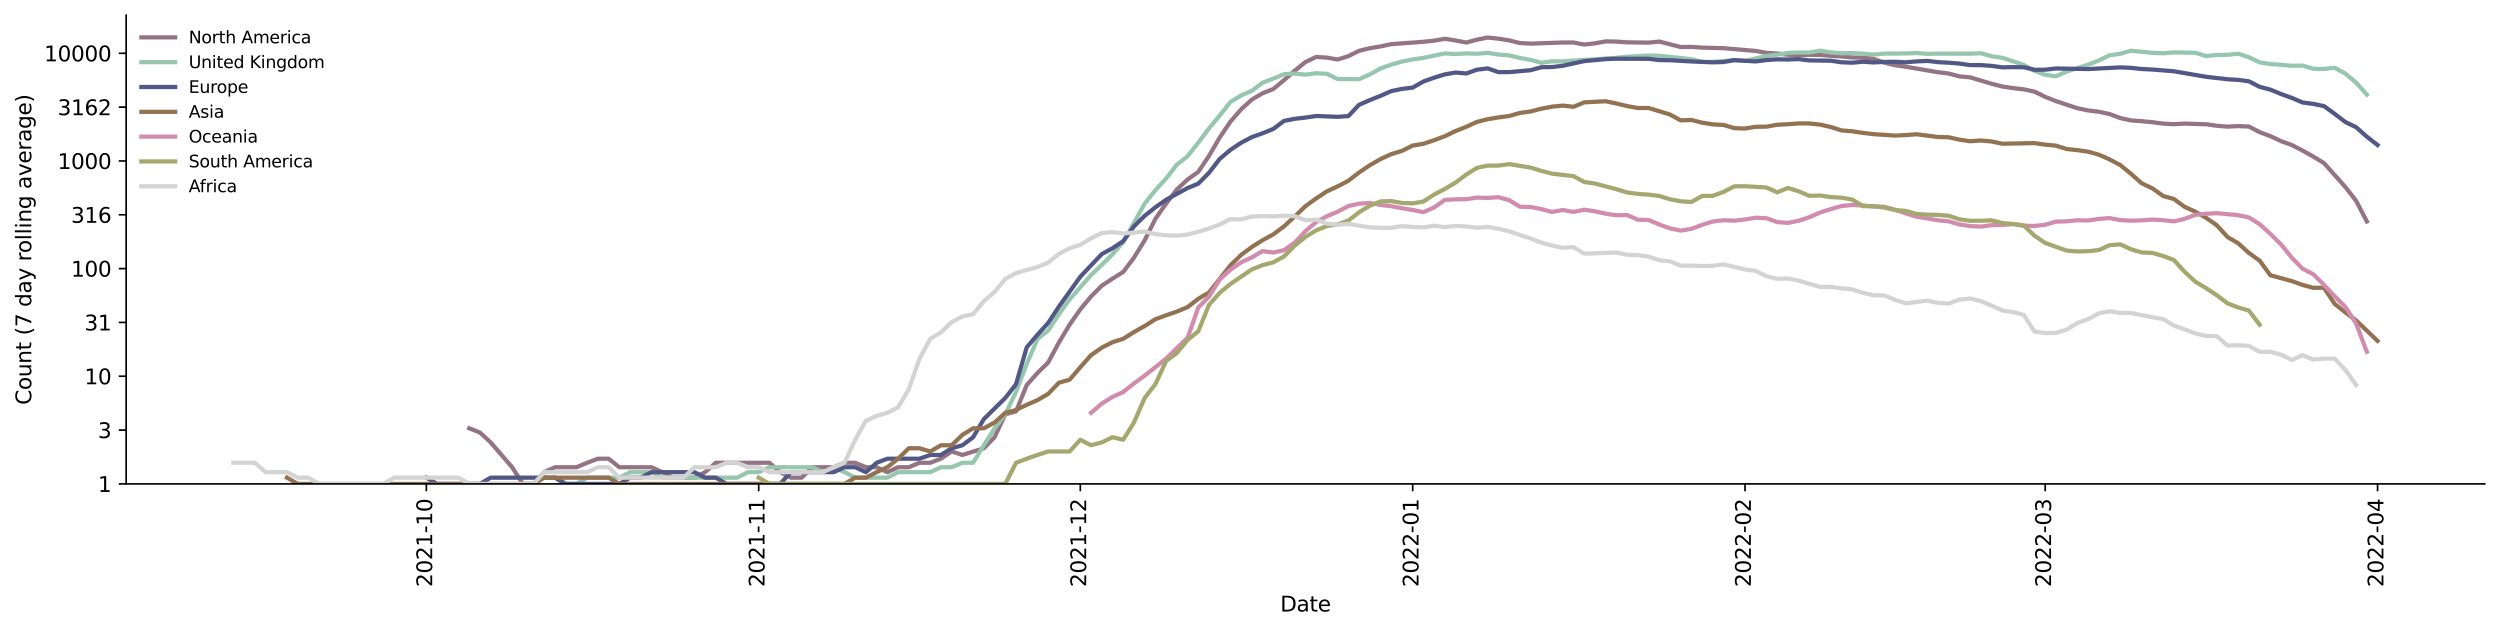 <?xml version="1.0" encoding="utf-8" standalone="no"?>
<!DOCTYPE svg PUBLIC "-//W3C//DTD SVG 1.1//EN"
  "http://www.w3.org/Graphics/SVG/1.1/DTD/svg11.dtd">
<svg xmlns:xlink="http://www.w3.org/1999/xlink" width="1182.891pt" height="298.621pt" viewBox="0 0 1182.891 298.621" xmlns="http://www.w3.org/2000/svg" version="1.1">
 <defs>
  <style type="text/css">*{stroke-linejoin: round; stroke-linecap: butt}</style>
 </defs>
 <g id="figure_1">
  <g id="patch_1">
   <path d="M 0 298.621 
L 1182.891 298.621 
L 1182.891 0 
L 0 0 
z
" style="fill: #ffffff"/>
  </g>
  <g id="axes_1">
   <g id="patch_2">
    <path d="M 59.691 228.96 
L 1175.691 228.96 
L 1175.691 7.2 
L 59.691 7.2 
z
" style="fill: #ffffff"/>
   </g>
   <g id="matplotlib.axis_1">
    <g id="xtick_1">
     <g id="line2d_1">
      <defs>
       <path id="m4ed93425a0" d="M 0 0 
L 0 3.5 
" style="stroke: #000000; stroke-width: 0.8"/>
      </defs>
      <g>
       <use xlink:href="#m4ed93425a0" x="201.727" y="228.96" style="stroke: #000000; stroke-width: 0.8"/>
      </g>
     </g>
     <g id="text_1">
      <!-- 2021-10 -->
      <g transform="translate(204.486 277.743)rotate(-90)scale(0.1 -0.1)">
       <defs>
        <path id="DejaVuSans-32" d="M 1228 531 
L 3431 531 
L 3431 0 
L 469 0 
L 469 531 
Q 828 903 1448 1529 
Q 2069 2156 2228 2338 
Q 2531 2678 2651 2914 
Q 2772 3150 2772 3378 
Q 2772 3750 2511 3984 
Q 2250 4219 1831 4219 
Q 1534 4219 1204 4116 
Q 875 4013 500 3803 
L 500 4441 
Q 881 4594 1212 4672 
Q 1544 4750 1819 4750 
Q 2544 4750 2975 4387 
Q 3406 4025 3406 3419 
Q 3406 3131 3298 2873 
Q 3191 2616 2906 2266 
Q 2828 2175 2409 1742 
Q 1991 1309 1228 531 
z
" transform="scale(0.016)"/>
        <path id="DejaVuSans-30" d="M 2034 4250 
Q 1547 4250 1301 3770 
Q 1056 3291 1056 2328 
Q 1056 1369 1301 889 
Q 1547 409 2034 409 
Q 2525 409 2770 889 
Q 3016 1369 3016 2328 
Q 3016 3291 2770 3770 
Q 2525 4250 2034 4250 
z
M 2034 4750 
Q 2819 4750 3233 4129 
Q 3647 3509 3647 2328 
Q 3647 1150 3233 529 
Q 2819 -91 2034 -91 
Q 1250 -91 836 529 
Q 422 1150 422 2328 
Q 422 3509 836 4129 
Q 1250 4750 2034 4750 
z
" transform="scale(0.016)"/>
        <path id="DejaVuSans-31" d="M 794 531 
L 1825 531 
L 1825 4091 
L 703 3866 
L 703 4441 
L 1819 4666 
L 2450 4666 
L 2450 531 
L 3481 531 
L 3481 0 
L 794 0 
L 794 531 
z
" transform="scale(0.016)"/>
        <path id="DejaVuSans-2d" d="M 313 2009 
L 1997 2009 
L 1997 1497 
L 313 1497 
L 313 2009 
z
" transform="scale(0.016)"/>
       </defs>
       <use xlink:href="#DejaVuSans-32"/>
       <use xlink:href="#DejaVuSans-30" x="63.623"/>
       <use xlink:href="#DejaVuSans-32" x="127.246"/>
       <use xlink:href="#DejaVuSans-31" x="190.869"/>
       <use xlink:href="#DejaVuSans-2d" x="254.492"/>
       <use xlink:href="#DejaVuSans-31" x="290.576"/>
       <use xlink:href="#DejaVuSans-30" x="354.199"/>
      </g>
     </g>
    </g>
    <g id="xtick_2">
     <g id="line2d_2">
      <g>
       <use xlink:href="#m4ed93425a0" x="358.982" y="228.96" style="stroke: #000000; stroke-width: 0.8"/>
      </g>
     </g>
     <g id="text_2">
      <!-- 2021-11 -->
      <g transform="translate(361.741 277.743)rotate(-90)scale(0.1 -0.1)">
       <use xlink:href="#DejaVuSans-32"/>
       <use xlink:href="#DejaVuSans-30" x="63.623"/>
       <use xlink:href="#DejaVuSans-32" x="127.246"/>
       <use xlink:href="#DejaVuSans-31" x="190.869"/>
       <use xlink:href="#DejaVuSans-2d" x="254.492"/>
       <use xlink:href="#DejaVuSans-31" x="290.576"/>
       <use xlink:href="#DejaVuSans-31" x="354.199"/>
      </g>
     </g>
    </g>
    <g id="xtick_3">
     <g id="line2d_3">
      <g>
       <use xlink:href="#m4ed93425a0" x="511.163" y="228.96" style="stroke: #000000; stroke-width: 0.8"/>
      </g>
     </g>
     <g id="text_3">
      <!-- 2021-12 -->
      <g transform="translate(513.923 277.743)rotate(-90)scale(0.1 -0.1)">
       <use xlink:href="#DejaVuSans-32"/>
       <use xlink:href="#DejaVuSans-30" x="63.623"/>
       <use xlink:href="#DejaVuSans-32" x="127.246"/>
       <use xlink:href="#DejaVuSans-31" x="190.869"/>
       <use xlink:href="#DejaVuSans-2d" x="254.492"/>
       <use xlink:href="#DejaVuSans-31" x="290.576"/>
       <use xlink:href="#DejaVuSans-32" x="354.199"/>
      </g>
     </g>
    </g>
    <g id="xtick_4">
     <g id="line2d_4">
      <g>
       <use xlink:href="#m4ed93425a0" x="668.418" y="228.96" style="stroke: #000000; stroke-width: 0.8"/>
      </g>
     </g>
     <g id="text_4">
      <!-- 2022-01 -->
      <g transform="translate(671.177 277.743)rotate(-90)scale(0.1 -0.1)">
       <use xlink:href="#DejaVuSans-32"/>
       <use xlink:href="#DejaVuSans-30" x="63.623"/>
       <use xlink:href="#DejaVuSans-32" x="127.246"/>
       <use xlink:href="#DejaVuSans-32" x="190.869"/>
       <use xlink:href="#DejaVuSans-2d" x="254.492"/>
       <use xlink:href="#DejaVuSans-30" x="290.576"/>
       <use xlink:href="#DejaVuSans-31" x="354.199"/>
      </g>
     </g>
    </g>
    <g id="xtick_5">
     <g id="line2d_5">
      <g>
       <use xlink:href="#m4ed93425a0" x="825.672" y="228.96" style="stroke: #000000; stroke-width: 0.8"/>
      </g>
     </g>
     <g id="text_5">
      <!-- 2022-02 -->
      <g transform="translate(828.432 277.743)rotate(-90)scale(0.1 -0.1)">
       <use xlink:href="#DejaVuSans-32"/>
       <use xlink:href="#DejaVuSans-30" x="63.623"/>
       <use xlink:href="#DejaVuSans-32" x="127.246"/>
       <use xlink:href="#DejaVuSans-32" x="190.869"/>
       <use xlink:href="#DejaVuSans-2d" x="254.492"/>
       <use xlink:href="#DejaVuSans-30" x="290.576"/>
       <use xlink:href="#DejaVuSans-32" x="354.199"/>
      </g>
     </g>
    </g>
    <g id="xtick_6">
     <g id="line2d_6">
      <g>
       <use xlink:href="#m4ed93425a0" x="967.709" y="228.96" style="stroke: #000000; stroke-width: 0.8"/>
      </g>
     </g>
     <g id="text_6">
      <!-- 2022-03 -->
      <g transform="translate(970.468 277.743)rotate(-90)scale(0.1 -0.1)">
       <defs>
        <path id="DejaVuSans-33" d="M 2597 2516 
Q 3050 2419 3304 2112 
Q 3559 1806 3559 1356 
Q 3559 666 3084 287 
Q 2609 -91 1734 -91 
Q 1441 -91 1130 -33 
Q 819 25 488 141 
L 488 750 
Q 750 597 1062 519 
Q 1375 441 1716 441 
Q 2309 441 2620 675 
Q 2931 909 2931 1356 
Q 2931 1769 2642 2001 
Q 2353 2234 1838 2234 
L 1294 2234 
L 1294 2753 
L 1863 2753 
Q 2328 2753 2575 2939 
Q 2822 3125 2822 3475 
Q 2822 3834 2567 4026 
Q 2313 4219 1838 4219 
Q 1578 4219 1281 4162 
Q 984 4106 628 3988 
L 628 4550 
Q 988 4650 1302 4700 
Q 1616 4750 1894 4750 
Q 2613 4750 3031 4423 
Q 3450 4097 3450 3541 
Q 3450 3153 3228 2886 
Q 3006 2619 2597 2516 
z
" transform="scale(0.016)"/>
       </defs>
       <use xlink:href="#DejaVuSans-32"/>
       <use xlink:href="#DejaVuSans-30" x="63.623"/>
       <use xlink:href="#DejaVuSans-32" x="127.246"/>
       <use xlink:href="#DejaVuSans-32" x="190.869"/>
       <use xlink:href="#DejaVuSans-2d" x="254.492"/>
       <use xlink:href="#DejaVuSans-30" x="290.576"/>
       <use xlink:href="#DejaVuSans-33" x="354.199"/>
      </g>
     </g>
    </g>
    <g id="xtick_7">
     <g id="line2d_7">
      <g>
       <use xlink:href="#m4ed93425a0" x="1124.963" y="228.96" style="stroke: #000000; stroke-width: 0.8"/>
      </g>
     </g>
     <g id="text_7">
      <!-- 2022-04 -->
      <g transform="translate(1127.723 277.743)rotate(-90)scale(0.1 -0.1)">
       <defs>
        <path id="DejaVuSans-34" d="M 2419 4116 
L 825 1625 
L 2419 1625 
L 2419 4116 
z
M 2253 4666 
L 3047 4666 
L 3047 1625 
L 3713 1625 
L 3713 1100 
L 3047 1100 
L 3047 0 
L 2419 0 
L 2419 1100 
L 313 1100 
L 313 1709 
L 2253 4666 
z
" transform="scale(0.016)"/>
       </defs>
       <use xlink:href="#DejaVuSans-32"/>
       <use xlink:href="#DejaVuSans-30" x="63.623"/>
       <use xlink:href="#DejaVuSans-32" x="127.246"/>
       <use xlink:href="#DejaVuSans-32" x="190.869"/>
       <use xlink:href="#DejaVuSans-2d" x="254.492"/>
       <use xlink:href="#DejaVuSans-30" x="290.576"/>
       <use xlink:href="#DejaVuSans-34" x="354.199"/>
      </g>
     </g>
    </g>
    <g id="text_8">
     <!-- Date -->
     <g transform="translate(605.74 289.341)scale(0.1 -0.1)">
      <defs>
       <path id="DejaVuSans-44" d="M 1259 4147 
L 1259 519 
L 2022 519 
Q 2988 519 3436 956 
Q 3884 1394 3884 2338 
Q 3884 3275 3436 3711 
Q 2988 4147 2022 4147 
L 1259 4147 
z
M 628 4666 
L 1925 4666 
Q 3281 4666 3915 4102 
Q 4550 3538 4550 2338 
Q 4550 1131 3912 565 
Q 3275 0 1925 0 
L 628 0 
L 628 4666 
z
" transform="scale(0.016)"/>
       <path id="DejaVuSans-61" d="M 2194 1759 
Q 1497 1759 1228 1600 
Q 959 1441 959 1056 
Q 959 750 1161 570 
Q 1363 391 1709 391 
Q 2188 391 2477 730 
Q 2766 1069 2766 1631 
L 2766 1759 
L 2194 1759 
z
M 3341 1997 
L 3341 0 
L 2766 0 
L 2766 531 
Q 2569 213 2275 61 
Q 1981 -91 1556 -91 
Q 1019 -91 701 211 
Q 384 513 384 1019 
Q 384 1609 779 1909 
Q 1175 2209 1959 2209 
L 2766 2209 
L 2766 2266 
Q 2766 2663 2505 2880 
Q 2244 3097 1772 3097 
Q 1472 3097 1187 3025 
Q 903 2953 641 2809 
L 641 3341 
Q 956 3463 1253 3523 
Q 1550 3584 1831 3584 
Q 2591 3584 2966 3190 
Q 3341 2797 3341 1997 
z
" transform="scale(0.016)"/>
       <path id="DejaVuSans-74" d="M 1172 4494 
L 1172 3500 
L 2356 3500 
L 2356 3053 
L 1172 3053 
L 1172 1153 
Q 1172 725 1289 603 
Q 1406 481 1766 481 
L 2356 481 
L 2356 0 
L 1766 0 
Q 1100 0 847 248 
Q 594 497 594 1153 
L 594 3053 
L 172 3053 
L 172 3500 
L 594 3500 
L 594 4494 
L 1172 4494 
z
" transform="scale(0.016)"/>
       <path id="DejaVuSans-65" d="M 3597 1894 
L 3597 1613 
L 953 1613 
Q 991 1019 1311 708 
Q 1631 397 2203 397 
Q 2534 397 2845 478 
Q 3156 559 3463 722 
L 3463 178 
Q 3153 47 2828 -22 
Q 2503 -91 2169 -91 
Q 1331 -91 842 396 
Q 353 884 353 1716 
Q 353 2575 817 3079 
Q 1281 3584 2069 3584 
Q 2775 3584 3186 3129 
Q 3597 2675 3597 1894 
z
M 3022 2063 
Q 3016 2534 2758 2815 
Q 2500 3097 2075 3097 
Q 1594 3097 1305 2825 
Q 1016 2553 972 2059 
L 3022 2063 
z
" transform="scale(0.016)"/>
      </defs>
      <use xlink:href="#DejaVuSans-44"/>
      <use xlink:href="#DejaVuSans-61" x="77.002"/>
      <use xlink:href="#DejaVuSans-74" x="138.281"/>
      <use xlink:href="#DejaVuSans-65" x="177.49"/>
     </g>
    </g>
   </g>
   <g id="matplotlib.axis_2">
    <g id="ytick_1">
     <g id="line2d_8">
      <defs>
       <path id="m591bc4c6d6" d="M 0 0 
L -3.5 0 
" style="stroke: #000000; stroke-width: 0.8"/>
      </defs>
      <g>
       <use xlink:href="#m591bc4c6d6" x="59.691" y="228.96" style="stroke: #000000; stroke-width: 0.8"/>
      </g>
     </g>
     <g id="text_9">
      <!-- 1 -->
      <g transform="translate(46.328 232.759)scale(0.1 -0.1)">
       <use xlink:href="#DejaVuSans-31"/>
      </g>
     </g>
    </g>
    <g id="ytick_2">
     <g id="line2d_9">
      <g>
       <use xlink:href="#m591bc4c6d6" x="59.691" y="203.493" style="stroke: #000000; stroke-width: 0.8"/>
      </g>
     </g>
     <g id="text_10">
      <!-- 3 -->
      <g transform="translate(46.328 207.292)scale(0.1 -0.1)">
       <use xlink:href="#DejaVuSans-33"/>
      </g>
     </g>
    </g>
    <g id="ytick_3">
     <g id="line2d_10">
      <g>
       <use xlink:href="#m591bc4c6d6" x="59.691" y="178.026" style="stroke: #000000; stroke-width: 0.8"/>
      </g>
     </g>
     <g id="text_11">
      <!-- 10 -->
      <g transform="translate(39.966 181.826)scale(0.1 -0.1)">
       <use xlink:href="#DejaVuSans-31"/>
       <use xlink:href="#DejaVuSans-30" x="63.623"/>
      </g>
     </g>
    </g>
    <g id="ytick_4">
     <g id="line2d_11">
      <g>
       <use xlink:href="#m591bc4c6d6" x="59.691" y="152.56" style="stroke: #000000; stroke-width: 0.8"/>
      </g>
     </g>
     <g id="text_12">
      <!-- 31 -->
      <g transform="translate(39.966 156.359)scale(0.1 -0.1)">
       <use xlink:href="#DejaVuSans-33"/>
       <use xlink:href="#DejaVuSans-31" x="63.623"/>
      </g>
     </g>
    </g>
    <g id="ytick_5">
     <g id="line2d_12">
      <g>
       <use xlink:href="#m591bc4c6d6" x="59.691" y="127.093" style="stroke: #000000; stroke-width: 0.8"/>
      </g>
     </g>
     <g id="text_13">
      <!-- 100 -->
      <g transform="translate(33.603 130.892)scale(0.1 -0.1)">
       <use xlink:href="#DejaVuSans-31"/>
       <use xlink:href="#DejaVuSans-30" x="63.623"/>
       <use xlink:href="#DejaVuSans-30" x="127.246"/>
      </g>
     </g>
    </g>
    <g id="ytick_6">
     <g id="line2d_13">
      <g>
       <use xlink:href="#m591bc4c6d6" x="59.691" y="101.626" style="stroke: #000000; stroke-width: 0.8"/>
      </g>
     </g>
     <g id="text_14">
      <!-- 316 -->
      <g transform="translate(33.603 105.425)scale(0.1 -0.1)">
       <defs>
        <path id="DejaVuSans-36" d="M 2113 2584 
Q 1688 2584 1439 2293 
Q 1191 2003 1191 1497 
Q 1191 994 1439 701 
Q 1688 409 2113 409 
Q 2538 409 2786 701 
Q 3034 994 3034 1497 
Q 3034 2003 2786 2293 
Q 2538 2584 2113 2584 
z
M 3366 4563 
L 3366 3988 
Q 3128 4100 2886 4159 
Q 2644 4219 2406 4219 
Q 1781 4219 1451 3797 
Q 1122 3375 1075 2522 
Q 1259 2794 1537 2939 
Q 1816 3084 2150 3084 
Q 2853 3084 3261 2657 
Q 3669 2231 3669 1497 
Q 3669 778 3244 343 
Q 2819 -91 2113 -91 
Q 1303 -91 875 529 
Q 447 1150 447 2328 
Q 447 3434 972 4092 
Q 1497 4750 2381 4750 
Q 2619 4750 2861 4703 
Q 3103 4656 3366 4563 
z
" transform="scale(0.016)"/>
       </defs>
       <use xlink:href="#DejaVuSans-33"/>
       <use xlink:href="#DejaVuSans-31" x="63.623"/>
       <use xlink:href="#DejaVuSans-36" x="127.246"/>
      </g>
     </g>
    </g>
    <g id="ytick_7">
     <g id="line2d_14">
      <g>
       <use xlink:href="#m591bc4c6d6" x="59.691" y="76.159" style="stroke: #000000; stroke-width: 0.8"/>
      </g>
     </g>
     <g id="text_15">
      <!-- 1000 -->
      <g transform="translate(27.241 79.958)scale(0.1 -0.1)">
       <use xlink:href="#DejaVuSans-31"/>
       <use xlink:href="#DejaVuSans-30" x="63.623"/>
       <use xlink:href="#DejaVuSans-30" x="127.246"/>
       <use xlink:href="#DejaVuSans-30" x="190.869"/>
      </g>
     </g>
    </g>
    <g id="ytick_8">
     <g id="line2d_15">
      <g>
       <use xlink:href="#m591bc4c6d6" x="59.691" y="50.692" style="stroke: #000000; stroke-width: 0.8"/>
      </g>
     </g>
     <g id="text_16">
      <!-- 3162 -->
      <g transform="translate(27.241 54.492)scale(0.1 -0.1)">
       <use xlink:href="#DejaVuSans-33"/>
       <use xlink:href="#DejaVuSans-31" x="63.623"/>
       <use xlink:href="#DejaVuSans-36" x="127.246"/>
       <use xlink:href="#DejaVuSans-32" x="190.869"/>
      </g>
     </g>
    </g>
    <g id="ytick_9">
     <g id="line2d_16">
      <g>
       <use xlink:href="#m591bc4c6d6" x="59.691" y="25.226" style="stroke: #000000; stroke-width: 0.8"/>
      </g>
     </g>
     <g id="text_17">
      <!-- 10000 -->
      <g transform="translate(20.878 29.025)scale(0.1 -0.1)">
       <use xlink:href="#DejaVuSans-31"/>
       <use xlink:href="#DejaVuSans-30" x="63.623"/>
       <use xlink:href="#DejaVuSans-30" x="127.246"/>
       <use xlink:href="#DejaVuSans-30" x="190.869"/>
       <use xlink:href="#DejaVuSans-30" x="254.492"/>
      </g>
     </g>
    </g>
    <g id="text_18">
     <!-- Count (7 day rolling average) -->
     <g transform="translate(14.798 191.548)rotate(-90)scale(0.1 -0.1)">
      <defs>
       <path id="DejaVuSans-43" d="M 4122 4306 
L 4122 3641 
Q 3803 3938 3442 4084 
Q 3081 4231 2675 4231 
Q 1875 4231 1450 3742 
Q 1025 3253 1025 2328 
Q 1025 1406 1450 917 
Q 1875 428 2675 428 
Q 3081 428 3442 575 
Q 3803 722 4122 1019 
L 4122 359 
Q 3791 134 3420 21 
Q 3050 -91 2638 -91 
Q 1578 -91 968 557 
Q 359 1206 359 2328 
Q 359 3453 968 4101 
Q 1578 4750 2638 4750 
Q 3056 4750 3426 4639 
Q 3797 4528 4122 4306 
z
" transform="scale(0.016)"/>
       <path id="DejaVuSans-6f" d="M 1959 3097 
Q 1497 3097 1228 2736 
Q 959 2375 959 1747 
Q 959 1119 1226 758 
Q 1494 397 1959 397 
Q 2419 397 2687 759 
Q 2956 1122 2956 1747 
Q 2956 2369 2687 2733 
Q 2419 3097 1959 3097 
z
M 1959 3584 
Q 2709 3584 3137 3096 
Q 3566 2609 3566 1747 
Q 3566 888 3137 398 
Q 2709 -91 1959 -91 
Q 1206 -91 779 398 
Q 353 888 353 1747 
Q 353 2609 779 3096 
Q 1206 3584 1959 3584 
z
" transform="scale(0.016)"/>
       <path id="DejaVuSans-75" d="M 544 1381 
L 544 3500 
L 1119 3500 
L 1119 1403 
Q 1119 906 1312 657 
Q 1506 409 1894 409 
Q 2359 409 2629 706 
Q 2900 1003 2900 1516 
L 2900 3500 
L 3475 3500 
L 3475 0 
L 2900 0 
L 2900 538 
Q 2691 219 2414 64 
Q 2138 -91 1772 -91 
Q 1169 -91 856 284 
Q 544 659 544 1381 
z
M 1991 3584 
L 1991 3584 
z
" transform="scale(0.016)"/>
       <path id="DejaVuSans-6e" d="M 3513 2113 
L 3513 0 
L 2938 0 
L 2938 2094 
Q 2938 2591 2744 2837 
Q 2550 3084 2163 3084 
Q 1697 3084 1428 2787 
Q 1159 2491 1159 1978 
L 1159 0 
L 581 0 
L 581 3500 
L 1159 3500 
L 1159 2956 
Q 1366 3272 1645 3428 
Q 1925 3584 2291 3584 
Q 2894 3584 3203 3211 
Q 3513 2838 3513 2113 
z
" transform="scale(0.016)"/>
       <path id="DejaVuSans-20" transform="scale(0.016)"/>
       <path id="DejaVuSans-28" d="M 1984 4856 
Q 1566 4138 1362 3434 
Q 1159 2731 1159 2009 
Q 1159 1288 1364 580 
Q 1569 -128 1984 -844 
L 1484 -844 
Q 1016 -109 783 600 
Q 550 1309 550 2009 
Q 550 2706 781 3412 
Q 1013 4119 1484 4856 
L 1984 4856 
z
" transform="scale(0.016)"/>
       <path id="DejaVuSans-37" d="M 525 4666 
L 3525 4666 
L 3525 4397 
L 1831 0 
L 1172 0 
L 2766 4134 
L 525 4134 
L 525 4666 
z
" transform="scale(0.016)"/>
       <path id="DejaVuSans-64" d="M 2906 2969 
L 2906 4863 
L 3481 4863 
L 3481 0 
L 2906 0 
L 2906 525 
Q 2725 213 2448 61 
Q 2172 -91 1784 -91 
Q 1150 -91 751 415 
Q 353 922 353 1747 
Q 353 2572 751 3078 
Q 1150 3584 1784 3584 
Q 2172 3584 2448 3432 
Q 2725 3281 2906 2969 
z
M 947 1747 
Q 947 1113 1208 752 
Q 1469 391 1925 391 
Q 2381 391 2643 752 
Q 2906 1113 2906 1747 
Q 2906 2381 2643 2742 
Q 2381 3103 1925 3103 
Q 1469 3103 1208 2742 
Q 947 2381 947 1747 
z
" transform="scale(0.016)"/>
       <path id="DejaVuSans-79" d="M 2059 -325 
Q 1816 -950 1584 -1140 
Q 1353 -1331 966 -1331 
L 506 -1331 
L 506 -850 
L 844 -850 
Q 1081 -850 1212 -737 
Q 1344 -625 1503 -206 
L 1606 56 
L 191 3500 
L 800 3500 
L 1894 763 
L 2988 3500 
L 3597 3500 
L 2059 -325 
z
" transform="scale(0.016)"/>
       <path id="DejaVuSans-72" d="M 2631 2963 
Q 2534 3019 2420 3045 
Q 2306 3072 2169 3072 
Q 1681 3072 1420 2755 
Q 1159 2438 1159 1844 
L 1159 0 
L 581 0 
L 581 3500 
L 1159 3500 
L 1159 2956 
Q 1341 3275 1631 3429 
Q 1922 3584 2338 3584 
Q 2397 3584 2469 3576 
Q 2541 3569 2628 3553 
L 2631 2963 
z
" transform="scale(0.016)"/>
       <path id="DejaVuSans-6c" d="M 603 4863 
L 1178 4863 
L 1178 0 
L 603 0 
L 603 4863 
z
" transform="scale(0.016)"/>
       <path id="DejaVuSans-69" d="M 603 3500 
L 1178 3500 
L 1178 0 
L 603 0 
L 603 3500 
z
M 603 4863 
L 1178 4863 
L 1178 4134 
L 603 4134 
L 603 4863 
z
" transform="scale(0.016)"/>
       <path id="DejaVuSans-67" d="M 2906 1791 
Q 2906 2416 2648 2759 
Q 2391 3103 1925 3103 
Q 1463 3103 1205 2759 
Q 947 2416 947 1791 
Q 947 1169 1205 825 
Q 1463 481 1925 481 
Q 2391 481 2648 825 
Q 2906 1169 2906 1791 
z
M 3481 434 
Q 3481 -459 3084 -895 
Q 2688 -1331 1869 -1331 
Q 1566 -1331 1297 -1286 
Q 1028 -1241 775 -1147 
L 775 -588 
Q 1028 -725 1275 -790 
Q 1522 -856 1778 -856 
Q 2344 -856 2625 -561 
Q 2906 -266 2906 331 
L 2906 616 
Q 2728 306 2450 153 
Q 2172 0 1784 0 
Q 1141 0 747 490 
Q 353 981 353 1791 
Q 353 2603 747 3093 
Q 1141 3584 1784 3584 
Q 2172 3584 2450 3431 
Q 2728 3278 2906 2969 
L 2906 3500 
L 3481 3500 
L 3481 434 
z
" transform="scale(0.016)"/>
       <path id="DejaVuSans-76" d="M 191 3500 
L 800 3500 
L 1894 563 
L 2988 3500 
L 3597 3500 
L 2284 0 
L 1503 0 
L 191 3500 
z
" transform="scale(0.016)"/>
       <path id="DejaVuSans-29" d="M 513 4856 
L 1013 4856 
Q 1481 4119 1714 3412 
Q 1947 2706 1947 2009 
Q 1947 1309 1714 600 
Q 1481 -109 1013 -844 
L 513 -844 
Q 928 -128 1133 580 
Q 1338 1288 1338 2009 
Q 1338 2731 1133 3434 
Q 928 4138 513 4856 
z
" transform="scale(0.016)"/>
      </defs>
      <use xlink:href="#DejaVuSans-43"/>
      <use xlink:href="#DejaVuSans-6f" x="69.824"/>
      <use xlink:href="#DejaVuSans-75" x="131.006"/>
      <use xlink:href="#DejaVuSans-6e" x="194.385"/>
      <use xlink:href="#DejaVuSans-74" x="257.764"/>
      <use xlink:href="#DejaVuSans-20" x="296.973"/>
      <use xlink:href="#DejaVuSans-28" x="328.76"/>
      <use xlink:href="#DejaVuSans-37" x="367.773"/>
      <use xlink:href="#DejaVuSans-20" x="431.396"/>
      <use xlink:href="#DejaVuSans-64" x="463.184"/>
      <use xlink:href="#DejaVuSans-61" x="526.66"/>
      <use xlink:href="#DejaVuSans-79" x="587.939"/>
      <use xlink:href="#DejaVuSans-20" x="647.119"/>
      <use xlink:href="#DejaVuSans-72" x="678.906"/>
      <use xlink:href="#DejaVuSans-6f" x="717.77"/>
      <use xlink:href="#DejaVuSans-6c" x="778.951"/>
      <use xlink:href="#DejaVuSans-6c" x="806.734"/>
      <use xlink:href="#DejaVuSans-69" x="834.518"/>
      <use xlink:href="#DejaVuSans-6e" x="862.301"/>
      <use xlink:href="#DejaVuSans-67" x="925.68"/>
      <use xlink:href="#DejaVuSans-20" x="989.156"/>
      <use xlink:href="#DejaVuSans-61" x="1020.943"/>
      <use xlink:href="#DejaVuSans-76" x="1082.223"/>
      <use xlink:href="#DejaVuSans-65" x="1141.402"/>
      <use xlink:href="#DejaVuSans-72" x="1202.926"/>
      <use xlink:href="#DejaVuSans-61" x="1244.039"/>
      <use xlink:href="#DejaVuSans-67" x="1305.318"/>
      <use xlink:href="#DejaVuSans-65" x="1368.795"/>
      <use xlink:href="#DejaVuSans-29" x="1430.318"/>
     </g>
    </g>
   </g>
   <g id="line2d_17">
    <path d="M 222.018 202.646 
L 227.091 204.658 
L 232.163 209.333 
L 242.309 221.07 
L 247.382 228.96 
L 252.454 228.96 
L 257.527 223.401 
L 262.6 221.07 
L 272.745 221.07 
L 277.818 218.962 
L 282.891 217.037 
L 287.963 217.037 
L 293.036 221.07 
L 308.254 221.07 
L 313.327 223.401 
L 318.4 226.006 
L 328.545 226.006 
L 333.618 223.401 
L 338.691 218.962 
L 364.054 218.962 
L 369.127 223.401 
L 374.2 226.006 
L 379.272 226.006 
L 384.345 221.07 
L 394.491 221.07 
L 399.563 218.962 
L 404.636 218.962 
L 409.709 221.07 
L 414.782 221.07 
L 419.854 223.401 
L 424.927 221.07 
L 430 221.07 
L 435.072 218.962 
L 440.145 218.962 
L 445.218 217.037 
L 450.291 213.627 
L 455.363 215.267 
L 465.509 212.101 
L 470.582 206.872 
L 475.654 196.043 
L 480.727 194.661 
L 485.8 182.186 
L 490.872 176.5 
L 495.945 171.505 
L 501.018 162.071 
L 506.091 153.62 
L 511.163 146.357 
L 516.236 140.26 
L 521.309 135.209 
L 526.382 131.832 
L 531.454 128.664 
L 536.527 121.956 
L 541.6 113.725 
L 546.672 103.585 
L 551.745 96.31 
L 556.818 89.667 
L 561.891 84.943 
L 566.963 81.325 
L 572.036 73.763 
L 577.109 65.08 
L 582.182 57.552 
L 587.254 51.709 
L 592.327 47.11 
L 597.4 44.122 
L 602.472 42.119 
L 607.545 37.897 
L 612.618 33.459 
L 617.691 29.358 
L 622.763 26.934 
L 627.836 27.266 
L 632.909 28.153 
L 637.982 26.563 
L 643.054 24.037 
L 648.127 22.821 
L 653.2 21.974 
L 658.272 20.885 
L 673.491 19.764 
L 678.563 19.249 
L 683.636 18.35 
L 688.709 19.154 
L 693.782 20.137 
L 698.854 18.749 
L 703.927 17.76 
L 709 18.307 
L 714.072 19.098 
L 719.145 20.363 
L 724.218 20.646 
L 739.436 20.109 
L 744.509 20.106 
L 749.582 21.1 
L 754.654 20.512 
L 759.727 19.568 
L 764.8 19.674 
L 769.872 20.025 
L 780.018 20.167 
L 785.091 19.649 
L 795.236 22.255 
L 800.309 22.186 
L 805.382 22.53 
L 815.527 22.802 
L 830.745 24.098 
L 835.818 25.015 
L 840.891 25.325 
L 845.963 25.894 
L 851.036 26.135 
L 856.109 25.911 
L 861.182 25.984 
L 866.254 26.418 
L 871.327 26.724 
L 876.4 27.187 
L 881.472 27.276 
L 886.545 27.859 
L 891.618 29.648 
L 896.691 30.874 
L 901.763 31.56 
L 911.909 33.318 
L 916.982 34.173 
L 922.054 34.784 
L 927.127 36.151 
L 932.2 36.609 
L 942.345 39.63 
L 947.418 40.934 
L 952.491 41.695 
L 957.563 42.27 
L 962.636 43.366 
L 967.709 45.833 
L 972.782 47.859 
L 982.927 51.204 
L 988 52.255 
L 993.072 52.875 
L 998.145 53.968 
L 1003.218 55.859 
L 1008.291 56.975 
L 1013.363 57.34 
L 1018.436 57.818 
L 1023.509 58.491 
L 1028.582 58.774 
L 1033.654 58.484 
L 1043.8 58.79 
L 1048.872 59.508 
L 1053.945 59.921 
L 1059.018 59.668 
L 1064.091 59.877 
L 1069.163 62.534 
L 1074.236 64.418 
L 1079.309 66.787 
L 1084.382 68.624 
L 1089.454 71.243 
L 1094.527 74.071 
L 1099.6 77.158 
L 1109.745 88.521 
L 1114.818 95.027 
L 1119.891 104.774 
L 1119.891 104.774 
" clip-path="url(#p02ff283bfe)" style="fill: none; stroke: #947383; stroke-width: 2; stroke-linecap: square"/>
   </g>
   <g id="line2d_18">
    <path d="M 262.6 226.006 
L 267.672 228.96 
L 272.745 228.96 
L 277.818 226.006 
L 293.036 226.006 
L 298.109 223.401 
L 308.254 223.401 
L 313.327 226.006 
L 348.836 226.006 
L 353.909 223.401 
L 358.982 223.401 
L 364.054 221.07 
L 384.345 221.07 
L 389.418 223.401 
L 394.491 221.07 
L 399.563 223.401 
L 404.636 226.006 
L 419.854 226.006 
L 424.927 223.401 
L 440.145 223.401 
L 445.218 221.07 
L 450.291 221.07 
L 455.363 218.962 
L 460.436 218.962 
L 465.509 210.674 
L 470.582 202.646 
L 475.654 196.043 
L 480.727 185.469 
L 485.8 172.223 
L 490.872 160.442 
L 495.945 156.409 
L 501.018 148.663 
L 506.091 141.68 
L 516.236 130.137 
L 521.309 125.303 
L 526.382 120.314 
L 531.454 114.588 
L 541.6 96.365 
L 546.672 90.019 
L 551.745 84.464 
L 556.818 77.942 
L 561.891 73.902 
L 566.963 67.515 
L 572.036 60.773 
L 577.109 54.682 
L 582.182 48.273 
L 587.254 45.138 
L 592.327 42.979 
L 597.4 39.139 
L 602.472 37.19 
L 607.545 35.106 
L 612.618 34.818 
L 617.691 35.309 
L 622.763 34.652 
L 627.836 34.914 
L 632.909 37.406 
L 643.054 37.467 
L 648.127 35.225 
L 653.2 32.391 
L 658.272 30.572 
L 663.345 29.128 
L 668.418 28.101 
L 673.491 27.399 
L 683.636 25.258 
L 688.709 25.572 
L 693.782 25.26 
L 698.854 25.419 
L 703.927 25.033 
L 709 25.803 
L 714.072 26.21 
L 719.145 27.396 
L 724.218 28.34 
L 729.291 29.702 
L 734.363 29.017 
L 739.436 29.059 
L 744.509 28.652 
L 754.654 28.065 
L 759.727 27.657 
L 764.8 27.373 
L 769.872 26.824 
L 780.018 26.265 
L 785.091 26.384 
L 800.309 27.973 
L 805.382 29.326 
L 810.454 29.302 
L 820.6 28.446 
L 825.672 28.846 
L 835.818 26.463 
L 840.891 25.895 
L 845.963 25.042 
L 851.036 24.828 
L 856.109 24.869 
L 861.182 23.976 
L 866.254 24.808 
L 871.327 25.212 
L 876.4 25.085 
L 881.472 25.388 
L 886.545 25.811 
L 891.618 25.361 
L 901.763 25.303 
L 906.836 25.088 
L 911.909 25.479 
L 916.982 25.376 
L 932.2 25.388 
L 937.272 25.185 
L 942.345 26.618 
L 947.418 27.353 
L 957.563 30.683 
L 962.636 33.541 
L 967.709 35.39 
L 972.782 36.118 
L 977.854 33.842 
L 988 30.606 
L 993.072 28.601 
L 998.145 26.123 
L 1003.218 25.456 
L 1008.291 23.987 
L 1018.436 25.008 
L 1023.509 25.2 
L 1028.582 24.793 
L 1038.727 24.977 
L 1043.8 26.529 
L 1048.872 26.006 
L 1053.945 25.923 
L 1059.018 25.402 
L 1064.091 27.099 
L 1069.163 29.51 
L 1074.236 30.333 
L 1079.309 30.647 
L 1084.382 31.128 
L 1089.454 31.014 
L 1094.527 32.551 
L 1099.6 32.641 
L 1104.672 32.058 
L 1109.745 34.847 
L 1114.818 39.104 
L 1119.891 44.76 
L 1119.891 44.76 
" clip-path="url(#p02ff283bfe)" style="fill: none; stroke: #96c6ad; stroke-width: 2; stroke-linecap: square"/>
   </g>
   <g id="line2d_19">
    <path d="M 201.727 226.006 
L 206.8 228.96 
L 227.091 228.96 
L 232.163 226.006 
L 262.6 226.006 
L 267.672 228.96 
L 293.036 228.96 
L 298.109 226.006 
L 303.182 226.006 
L 308.254 223.401 
L 328.545 223.401 
L 333.618 226.006 
L 338.691 226.006 
L 343.763 228.96 
L 369.127 228.96 
L 374.2 223.401 
L 394.491 223.401 
L 399.563 221.07 
L 404.636 221.07 
L 409.709 223.401 
L 414.782 218.962 
L 419.854 217.037 
L 435.072 217.037 
L 440.145 215.267 
L 445.218 215.267 
L 450.291 212.101 
L 455.363 210.674 
L 460.436 206.872 
L 465.509 198.295 
L 475.654 188.297 
L 480.727 181.808 
L 485.8 164.333 
L 490.872 158.399 
L 495.945 152.797 
L 501.018 145.11 
L 511.163 130.912 
L 521.309 120.222 
L 526.382 117.46 
L 531.454 114.091 
L 536.527 107.13 
L 541.6 102.127 
L 546.672 98.093 
L 551.745 94.514 
L 561.891 88.962 
L 566.963 86.913 
L 572.036 81.761 
L 577.109 75.195 
L 582.182 70.917 
L 587.254 67.541 
L 592.327 64.878 
L 597.4 63.052 
L 602.472 61.012 
L 607.545 57.192 
L 612.618 56.21 
L 617.691 55.641 
L 622.763 54.874 
L 632.909 55.277 
L 637.982 54.925 
L 643.054 49.576 
L 648.127 47.367 
L 653.2 45.349 
L 658.272 43.103 
L 663.345 42.065 
L 668.418 41.451 
L 673.491 38.548 
L 678.563 36.757 
L 683.636 35.195 
L 688.709 34.321 
L 693.782 34.779 
L 698.854 32.964 
L 703.927 32.365 
L 709 34.131 
L 714.072 34.122 
L 724.218 33.218 
L 729.291 31.814 
L 734.363 31.721 
L 739.436 31.112 
L 749.582 28.921 
L 759.727 27.971 
L 764.8 27.779 
L 780.018 27.826 
L 785.091 28.423 
L 790.163 28.498 
L 800.309 29.08 
L 810.454 29.486 
L 815.527 29.348 
L 820.6 28.449 
L 830.745 29.065 
L 835.818 28.42 
L 840.891 28.084 
L 845.963 28.146 
L 851.036 27.976 
L 856.109 28.588 
L 866.254 28.729 
L 871.327 29.479 
L 876.4 29.669 
L 881.472 29.202 
L 886.545 29.54 
L 891.618 29.297 
L 896.691 29.231 
L 901.763 29.473 
L 906.836 29.057 
L 911.909 28.808 
L 916.982 29.399 
L 922.054 29.667 
L 927.127 30.071 
L 932.2 30.806 
L 937.272 30.814 
L 942.345 31.169 
L 947.418 31.862 
L 952.491 31.765 
L 957.563 31.823 
L 962.636 33.013 
L 967.709 32.982 
L 972.782 32.4 
L 988 32.674 
L 1003.218 31.885 
L 1008.291 32.105 
L 1013.363 32.647 
L 1018.436 32.907 
L 1028.582 33.723 
L 1043.8 36.335 
L 1053.945 37.496 
L 1059.018 37.797 
L 1064.091 38.472 
L 1069.163 41.086 
L 1074.236 42.393 
L 1079.309 44.487 
L 1084.382 46.317 
L 1089.454 48.48 
L 1094.527 49.164 
L 1099.6 50.182 
L 1104.672 53.886 
L 1109.745 57.752 
L 1114.818 60.208 
L 1119.891 64.687 
L 1124.963 68.624 
L 1124.963 68.624 
" clip-path="url(#p02ff283bfe)" style="fill: none; stroke: #525886; stroke-width: 2; stroke-linecap: square"/>
   </g>
   <g id="line2d_20">
    <path d="M 135.782 226.006 
L 140.854 228.96 
L 252.454 228.96 
L 257.527 226.006 
L 287.963 226.006 
L 293.036 228.96 
L 399.563 228.96 
L 404.636 226.006 
L 409.709 226.006 
L 414.782 223.401 
L 419.854 221.07 
L 424.927 217.037 
L 430 212.101 
L 435.072 212.101 
L 440.145 213.627 
L 445.218 210.674 
L 450.291 210.674 
L 455.363 205.738 
L 460.436 202.646 
L 465.509 202.646 
L 470.582 199.934 
L 475.654 195.341 
L 480.727 194 
L 485.8 191.54 
L 490.872 189.326 
L 495.945 186.372 
L 501.018 181.071 
L 506.091 179.666 
L 511.163 173.732 
L 516.236 168.028 
L 521.309 164.504 
L 526.382 161.918 
L 531.454 160.3 
L 536.527 157.135 
L 541.6 154.258 
L 546.672 151.049 
L 551.745 149.171 
L 556.818 147.44 
L 561.891 145.325 
L 566.963 141.376 
L 572.036 138.392 
L 582.182 125.537 
L 587.254 120.619 
L 592.327 116.855 
L 597.4 113.656 
L 602.472 110.893 
L 607.545 107.104 
L 612.618 102.426 
L 617.691 97.554 
L 622.763 93.879 
L 627.836 90.515 
L 632.909 88.187 
L 637.982 85.538 
L 643.054 81.595 
L 648.127 78.183 
L 653.2 75.261 
L 658.272 72.931 
L 663.345 71.388 
L 668.418 68.882 
L 673.491 68.03 
L 678.563 66.337 
L 683.636 64.442 
L 688.709 62.011 
L 693.782 59.994 
L 698.854 57.671 
L 703.927 56.401 
L 709 55.563 
L 714.072 54.892 
L 719.145 53.436 
L 724.218 52.748 
L 729.291 51.424 
L 734.363 50.466 
L 739.436 49.961 
L 744.509 50.524 
L 749.582 48.434 
L 759.727 47.92 
L 764.8 48.961 
L 769.872 50.179 
L 774.945 51.101 
L 780.018 51.086 
L 790.163 54.17 
L 795.236 56.95 
L 800.309 56.765 
L 805.382 58.044 
L 810.454 58.848 
L 815.527 59.121 
L 820.6 60.639 
L 825.672 60.814 
L 830.745 59.994 
L 835.818 59.929 
L 840.891 59.029 
L 845.963 58.77 
L 851.036 58.399 
L 856.109 58.412 
L 861.182 58.964 
L 866.254 60.095 
L 871.327 61.703 
L 876.4 62.118 
L 881.472 62.882 
L 886.545 63.481 
L 896.691 64.154 
L 901.763 63.913 
L 906.836 63.531 
L 916.982 64.827 
L 922.054 64.948 
L 927.127 66.089 
L 932.2 66.82 
L 937.272 66.479 
L 942.345 66.947 
L 947.418 68.006 
L 962.636 67.71 
L 967.709 68.443 
L 972.782 68.918 
L 977.854 70.497 
L 982.927 71.044 
L 988 71.768 
L 993.072 73.189 
L 998.145 75.423 
L 1003.218 78.1 
L 1008.291 82.221 
L 1013.363 86.749 
L 1018.436 89.126 
L 1023.509 92.753 
L 1028.582 94.169 
L 1033.654 97.864 
L 1038.727 100.163 
L 1043.8 103.078 
L 1048.872 106.56 
L 1053.945 112.127 
L 1059.018 115.115 
L 1064.091 119.695 
L 1069.163 123.325 
L 1074.236 130.246 
L 1084.382 132.998 
L 1089.454 134.803 
L 1094.527 136.189 
L 1099.6 136.141 
L 1104.672 143.794 
L 1109.745 147.84 
L 1114.818 151.617 
L 1124.963 161.316 
L 1124.963 161.316 
" clip-path="url(#p02ff283bfe)" style="fill: none; stroke: #937252; stroke-width: 2; stroke-linecap: square"/>
   </g>
   <g id="line2d_21">
    <path d="M 516.236 195.341 
L 521.309 190.965 
L 526.382 187.8 
L 531.454 185.469 
L 536.527 181.436 
L 541.6 177.713 
L 546.672 173.732 
L 551.745 169.699 
L 556.818 164.676 
L 561.891 159.879 
L 566.963 145.542 
L 572.036 140.375 
L 577.109 132.227 
L 582.182 127.604 
L 587.254 124.111 
L 592.327 121.781 
L 597.4 118.808 
L 602.472 119.493 
L 607.545 118.357 
L 612.618 114.786 
L 617.691 109.338 
L 622.763 105.063 
L 627.836 102.322 
L 632.909 100.153 
L 637.982 97.513 
L 643.054 96.365 
L 648.127 96.021 
L 653.2 96.988 
L 658.272 97.562 
L 663.345 98.514 
L 668.418 99.345 
L 673.491 100.398 
L 678.563 98.161 
L 683.636 94.565 
L 688.709 94.327 
L 693.782 94.233 
L 698.854 93.488 
L 703.927 93.661 
L 709 93.309 
L 714.072 94.703 
L 719.145 97.813 
L 724.218 97.948 
L 729.291 98.935 
L 734.363 100.275 
L 739.436 99.354 
L 744.509 100.275 
L 749.582 99.211 
L 754.654 99.986 
L 759.727 101.118 
L 764.8 101.843 
L 769.872 101.742 
L 774.945 103.959 
L 780.018 104.082 
L 785.091 106.213 
L 790.163 108.059 
L 795.236 109.099 
L 800.309 108.287 
L 805.382 106.374 
L 810.454 104.82 
L 815.527 104.194 
L 820.6 104.408 
L 825.672 103.837 
L 830.745 103.003 
L 835.818 103.227 
L 840.891 105.063 
L 845.963 105.476 
L 851.036 104.453 
L 856.109 102.77 
L 861.182 100.549 
L 866.254 98.935 
L 871.327 97.471 
L 876.4 96.98 
L 881.472 97.216 
L 886.545 97.713 
L 891.618 97.805 
L 896.691 99.264 
L 901.763 100.953 
L 906.836 102.55 
L 911.909 103.368 
L 916.982 104.25 
L 922.054 104.739 
L 927.127 106.189 
L 932.2 106.976 
L 937.272 107.207 
L 942.345 106.535 
L 947.418 106.461 
L 952.491 106.005 
L 957.563 106.786 
L 962.636 106.913 
L 967.709 106.324 
L 972.782 104.866 
L 977.854 104.716 
L 982.927 104.216 
L 988 104.329 
L 993.072 103.574 
L 998.145 103.185 
L 1003.218 104.126 
L 1008.291 104.419 
L 1013.363 104.261 
L 1018.436 103.893 
L 1023.509 104.182 
L 1028.582 104.751 
L 1033.654 103.563 
L 1038.727 101.662 
L 1043.8 101.128 
L 1048.872 100.866 
L 1053.945 101.324 
L 1059.018 101.813 
L 1064.091 102.907 
L 1069.163 106.066 
L 1074.236 110.666 
L 1079.309 115.673 
L 1084.382 121.93 
L 1089.454 127.124 
L 1094.527 129.742 
L 1099.6 134.803 
L 1104.672 140.202 
L 1109.745 145.253 
L 1114.818 153.102 
L 1119.891 166.475 
" clip-path="url(#p02ff283bfe)" style="fill: none; stroke: #d18cad; stroke-width: 2; stroke-linecap: square"/>
   </g>
   <g id="line2d_22">
    <path d="M 358.982 226.006 
L 364.054 228.96 
L 475.654 228.96 
L 480.727 218.962 
L 485.8 217.037 
L 490.872 215.267 
L 495.945 213.627 
L 506.091 213.627 
L 511.163 208.068 
L 516.236 210.674 
L 521.309 209.333 
L 526.382 206.872 
L 531.454 208.068 
L 536.527 199.934 
L 541.6 188.297 
L 546.672 181.808 
L 551.745 170.81 
L 556.818 167.045 
L 561.891 160.875 
L 566.963 156.769 
L 572.036 144.27 
L 577.109 138.551 
L 582.182 134.359 
L 592.327 127.443 
L 597.4 125.449 
L 602.472 124.139 
L 607.545 121.314 
L 612.618 116.247 
L 617.691 112.095 
L 622.763 108.987 
L 627.836 106.938 
L 632.909 106.164 
L 637.982 104.363 
L 643.054 100.426 
L 648.127 97.355 
L 653.2 95.311 
L 658.272 95.139 
L 663.345 96.028 
L 668.418 96.223 
L 673.491 95.348 
L 678.563 92.036 
L 683.636 89.401 
L 688.709 86.385 
L 693.782 82.607 
L 698.854 79.4 
L 703.927 78.357 
L 709 78.35 
L 714.072 77.646 
L 724.218 79.291 
L 729.291 80.848 
L 734.363 82.172 
L 744.509 83.338 
L 749.582 86.115 
L 754.654 86.846 
L 764.8 89.522 
L 769.872 91.066 
L 774.945 91.752 
L 780.018 92.094 
L 785.091 92.706 
L 790.163 94.298 
L 795.236 95.251 
L 800.309 95.553 
L 805.382 92.726 
L 810.454 92.64 
L 815.527 90.783 
L 820.6 88.171 
L 825.672 88.116 
L 835.818 88.71 
L 840.891 91.01 
L 845.963 88.934 
L 851.036 90.509 
L 856.109 92.66 
L 861.182 92.514 
L 866.254 93.261 
L 871.327 93.516 
L 876.4 94.427 
L 881.472 97.562 
L 886.545 97.529 
L 891.618 98.238 
L 896.691 99.363 
L 901.763 99.801 
L 906.836 101.246 
L 911.909 101.562 
L 916.982 101.672 
L 922.054 102.097 
L 927.127 103.771 
L 932.2 104.476 
L 937.272 104.453 
L 942.345 104.261 
L 947.418 105.547 
L 952.491 105.957 
L 957.563 106.686 
L 962.636 111.54 
L 967.709 114.968 
L 977.854 118.571 
L 982.927 118.983 
L 988 118.852 
L 993.072 118.314 
L 998.145 116.016 
L 1003.218 115.617 
L 1008.291 117.956 
L 1013.363 119.448 
L 1018.436 119.65 
L 1023.509 121.144 
L 1028.582 123.007 
L 1033.654 128.596 
L 1038.727 133.288 
L 1043.8 136.332 
L 1048.872 139.694 
L 1053.945 143.527 
L 1059.018 145.47 
L 1064.091 146.97 
L 1069.163 153.62 
L 1069.163 153.62 
" clip-path="url(#p02ff283bfe)" style="fill: none; stroke: #a4a86f; stroke-width: 2; stroke-linecap: square"/>
   </g>
   <g id="line2d_23">
    <path d="M 110.418 218.962 
L 120.563 218.962 
L 125.636 223.401 
L 135.782 223.401 
L 140.854 226.006 
L 145.927 226.006 
L 151 228.96 
L 181.436 228.96 
L 186.509 226.006 
L 216.945 226.006 
L 222.018 228.96 
L 252.454 228.96 
L 257.527 223.401 
L 277.818 223.401 
L 282.891 221.07 
L 287.963 221.07 
L 293.036 226.006 
L 323.472 226.006 
L 328.545 221.07 
L 338.691 221.07 
L 343.763 218.962 
L 348.836 218.962 
L 353.909 221.07 
L 358.982 221.07 
L 364.054 223.401 
L 389.418 223.401 
L 394.491 221.07 
L 399.563 218.962 
L 404.636 208.068 
L 409.709 199.099 
L 414.782 196.769 
L 419.854 195.341 
L 424.927 192.736 
L 430 184.18 
L 435.072 169.699 
L 440.145 160.3 
L 445.218 157.258 
L 450.291 152.396 
L 455.363 149.78 
L 460.436 148.663 
L 465.509 142.489 
L 470.582 138.131 
L 475.654 132.029 
L 480.727 129.214 
L 485.8 127.734 
L 490.872 126.378 
L 495.945 124.25 
L 501.018 120.129 
L 506.091 117.48 
L 511.163 115.787 
L 516.236 112.746 
L 521.309 110.278 
L 526.382 109.811 
L 531.454 110.471 
L 541.6 109.595 
L 546.672 110.756 
L 551.745 111.338 
L 556.818 111.525 
L 561.891 110.969 
L 566.963 109.695 
L 572.036 108.112 
L 577.109 106.25 
L 582.182 103.694 
L 587.254 103.804 
L 592.327 102.457 
L 597.4 102.281 
L 602.472 102.405 
L 607.545 102.066 
L 612.618 102.281 
L 617.691 104.25 
L 622.763 103.904 
L 627.836 105.823 
L 632.909 106.324 
L 637.982 105.957 
L 648.127 107.57 
L 653.2 107.793 
L 658.272 107.793 
L 663.345 106.989 
L 668.418 107.388 
L 673.491 107.583 
L 678.563 106.799 
L 683.636 107.439 
L 688.709 106.888 
L 693.782 107.143 
L 698.854 107.754 
L 703.927 107.349 
L 709 108.287 
L 714.072 109.395 
L 719.145 111.214 
L 724.218 112.812 
L 729.291 114.823 
L 734.363 116.169 
L 739.436 117.256 
L 744.509 116.915 
L 749.582 120.037 
L 764.8 119.493 
L 769.872 120.548 
L 774.945 120.713 
L 780.018 121.411 
L 785.091 123.139 
L 790.163 123.647 
L 795.236 125.715 
L 800.309 125.685 
L 805.382 125.894 
L 810.454 125.774 
L 815.527 125.071 
L 825.672 127.54 
L 830.745 128.161 
L 835.818 130.688 
L 840.891 131.95 
L 845.963 131.754 
L 851.036 132.792 
L 861.182 135.764 
L 866.254 135.764 
L 871.327 136.428 
L 876.4 136.915 
L 881.472 138.551 
L 886.545 139.694 
L 891.618 139.806 
L 896.691 141.864 
L 901.763 143.527 
L 911.909 142.237 
L 916.982 143.328 
L 922.054 143.66 
L 927.127 141.741 
L 932.2 141.256 
L 937.272 142.489 
L 942.345 144.616 
L 947.418 146.892 
L 952.491 147.68 
L 957.563 149.001 
L 962.636 156.89 
L 967.709 157.632 
L 972.782 157.507 
L 977.854 155.939 
L 982.927 152.797 
L 988 151.049 
L 993.072 148.248 
L 998.145 147.282 
L 1003.218 148.084 
L 1008.291 148.084 
L 1018.436 150.135 
L 1023.509 150.956 
L 1028.582 154.043 
L 1033.654 155.823 
L 1038.727 157.758 
L 1043.8 158.926 
L 1048.872 159.059 
L 1053.945 163.498 
L 1059.018 163.335 
L 1064.091 163.663 
L 1069.163 166.475 
L 1074.236 166.475 
L 1079.309 167.828 
L 1084.382 170.359 
L 1089.454 168.028 
L 1094.527 170.137 
L 1099.6 169.699 
L 1104.672 169.699 
L 1109.745 175.073 
L 1114.818 182.186 
L 1114.818 182.186 
" clip-path="url(#p02ff283bfe)" style="fill: none; stroke: #d3d3d3; stroke-width: 2; stroke-linecap: square"/>
   </g>
   <g id="patch_3">
    <path d="M 59.691 228.96 
L 59.691 7.2 
" style="fill: none; stroke: #000000; stroke-width: 0.8; stroke-linejoin: miter; stroke-linecap: square"/>
   </g>
   <g id="patch_4">
    <path d="M 59.691 228.96 
L 1175.691 228.96 
" style="fill: none; stroke: #000000; stroke-width: 0.8; stroke-linejoin: miter; stroke-linecap: square"/>
   </g>
   <g id="legend_1">
    <g id="line2d_24">
     <path d="M 66.891 17.679 
L 74.891 17.679 
L 82.891 17.679 
" style="fill: none; stroke: #947383; stroke-width: 2; stroke-linecap: square"/>
    </g>
    <g id="text_19">
     <!-- North America -->
     <g transform="translate(89.291 20.479)scale(0.08 -0.08)">
      <defs>
       <path id="DejaVuSans-4e" d="M 628 4666 
L 1478 4666 
L 3547 763 
L 3547 4666 
L 4159 4666 
L 4159 0 
L 3309 0 
L 1241 3903 
L 1241 0 
L 628 0 
L 628 4666 
z
" transform="scale(0.016)"/>
       <path id="DejaVuSans-68" d="M 3513 2113 
L 3513 0 
L 2938 0 
L 2938 2094 
Q 2938 2591 2744 2837 
Q 2550 3084 2163 3084 
Q 1697 3084 1428 2787 
Q 1159 2491 1159 1978 
L 1159 0 
L 581 0 
L 581 4863 
L 1159 4863 
L 1159 2956 
Q 1366 3272 1645 3428 
Q 1925 3584 2291 3584 
Q 2894 3584 3203 3211 
Q 3513 2838 3513 2113 
z
" transform="scale(0.016)"/>
       <path id="DejaVuSans-41" d="M 2188 4044 
L 1331 1722 
L 3047 1722 
L 2188 4044 
z
M 1831 4666 
L 2547 4666 
L 4325 0 
L 3669 0 
L 3244 1197 
L 1141 1197 
L 716 0 
L 50 0 
L 1831 4666 
z
" transform="scale(0.016)"/>
       <path id="DejaVuSans-6d" d="M 3328 2828 
Q 3544 3216 3844 3400 
Q 4144 3584 4550 3584 
Q 5097 3584 5394 3201 
Q 5691 2819 5691 2113 
L 5691 0 
L 5113 0 
L 5113 2094 
Q 5113 2597 4934 2840 
Q 4756 3084 4391 3084 
Q 3944 3084 3684 2787 
Q 3425 2491 3425 1978 
L 3425 0 
L 2847 0 
L 2847 2094 
Q 2847 2600 2669 2842 
Q 2491 3084 2119 3084 
Q 1678 3084 1418 2786 
Q 1159 2488 1159 1978 
L 1159 0 
L 581 0 
L 581 3500 
L 1159 3500 
L 1159 2956 
Q 1356 3278 1631 3431 
Q 1906 3584 2284 3584 
Q 2666 3584 2933 3390 
Q 3200 3197 3328 2828 
z
" transform="scale(0.016)"/>
       <path id="DejaVuSans-63" d="M 3122 3366 
L 3122 2828 
Q 2878 2963 2633 3030 
Q 2388 3097 2138 3097 
Q 1578 3097 1268 2742 
Q 959 2388 959 1747 
Q 959 1106 1268 751 
Q 1578 397 2138 397 
Q 2388 397 2633 464 
Q 2878 531 3122 666 
L 3122 134 
Q 2881 22 2623 -34 
Q 2366 -91 2075 -91 
Q 1284 -91 818 406 
Q 353 903 353 1747 
Q 353 2603 823 3093 
Q 1294 3584 2113 3584 
Q 2378 3584 2631 3529 
Q 2884 3475 3122 3366 
z
" transform="scale(0.016)"/>
      </defs>
      <use xlink:href="#DejaVuSans-4e"/>
      <use xlink:href="#DejaVuSans-6f" x="74.805"/>
      <use xlink:href="#DejaVuSans-72" x="135.986"/>
      <use xlink:href="#DejaVuSans-74" x="177.1"/>
      <use xlink:href="#DejaVuSans-68" x="216.309"/>
      <use xlink:href="#DejaVuSans-20" x="279.688"/>
      <use xlink:href="#DejaVuSans-41" x="311.475"/>
      <use xlink:href="#DejaVuSans-6d" x="379.883"/>
      <use xlink:href="#DejaVuSans-65" x="477.295"/>
      <use xlink:href="#DejaVuSans-72" x="538.818"/>
      <use xlink:href="#DejaVuSans-69" x="579.932"/>
      <use xlink:href="#DejaVuSans-63" x="607.715"/>
      <use xlink:href="#DejaVuSans-61" x="662.695"/>
     </g>
    </g>
    <g id="line2d_25">
     <path d="M 66.891 29.421 
L 74.891 29.421 
L 82.891 29.421 
" style="fill: none; stroke: #96c6ad; stroke-width: 2; stroke-linecap: square"/>
    </g>
    <g id="text_20">
     <!-- United Kingdom -->
     <g transform="translate(89.291 32.221)scale(0.08 -0.08)">
      <defs>
       <path id="DejaVuSans-55" d="M 556 4666 
L 1191 4666 
L 1191 1831 
Q 1191 1081 1462 751 
Q 1734 422 2344 422 
Q 2950 422 3222 751 
Q 3494 1081 3494 1831 
L 3494 4666 
L 4128 4666 
L 4128 1753 
Q 4128 841 3676 375 
Q 3225 -91 2344 -91 
Q 1459 -91 1007 375 
Q 556 841 556 1753 
L 556 4666 
z
" transform="scale(0.016)"/>
       <path id="DejaVuSans-4b" d="M 628 4666 
L 1259 4666 
L 1259 2694 
L 3353 4666 
L 4166 4666 
L 1850 2491 
L 4331 0 
L 3500 0 
L 1259 2247 
L 1259 0 
L 628 0 
L 628 4666 
z
" transform="scale(0.016)"/>
      </defs>
      <use xlink:href="#DejaVuSans-55"/>
      <use xlink:href="#DejaVuSans-6e" x="73.193"/>
      <use xlink:href="#DejaVuSans-69" x="136.572"/>
      <use xlink:href="#DejaVuSans-74" x="164.355"/>
      <use xlink:href="#DejaVuSans-65" x="203.564"/>
      <use xlink:href="#DejaVuSans-64" x="265.088"/>
      <use xlink:href="#DejaVuSans-20" x="328.564"/>
      <use xlink:href="#DejaVuSans-4b" x="360.352"/>
      <use xlink:href="#DejaVuSans-69" x="425.928"/>
      <use xlink:href="#DejaVuSans-6e" x="453.711"/>
      <use xlink:href="#DejaVuSans-67" x="517.09"/>
      <use xlink:href="#DejaVuSans-64" x="580.566"/>
      <use xlink:href="#DejaVuSans-6f" x="644.043"/>
      <use xlink:href="#DejaVuSans-6d" x="705.225"/>
     </g>
    </g>
    <g id="line2d_26">
     <path d="M 66.891 41.164 
L 74.891 41.164 
L 82.891 41.164 
" style="fill: none; stroke: #525886; stroke-width: 2; stroke-linecap: square"/>
    </g>
    <g id="text_21">
     <!-- Europe -->
     <g transform="translate(89.291 43.964)scale(0.08 -0.08)">
      <defs>
       <path id="DejaVuSans-45" d="M 628 4666 
L 3578 4666 
L 3578 4134 
L 1259 4134 
L 1259 2753 
L 3481 2753 
L 3481 2222 
L 1259 2222 
L 1259 531 
L 3634 531 
L 3634 0 
L 628 0 
L 628 4666 
z
" transform="scale(0.016)"/>
       <path id="DejaVuSans-70" d="M 1159 525 
L 1159 -1331 
L 581 -1331 
L 581 3500 
L 1159 3500 
L 1159 2969 
Q 1341 3281 1617 3432 
Q 1894 3584 2278 3584 
Q 2916 3584 3314 3078 
Q 3713 2572 3713 1747 
Q 3713 922 3314 415 
Q 2916 -91 2278 -91 
Q 1894 -91 1617 61 
Q 1341 213 1159 525 
z
M 3116 1747 
Q 3116 2381 2855 2742 
Q 2594 3103 2138 3103 
Q 1681 3103 1420 2742 
Q 1159 2381 1159 1747 
Q 1159 1113 1420 752 
Q 1681 391 2138 391 
Q 2594 391 2855 752 
Q 3116 1113 3116 1747 
z
" transform="scale(0.016)"/>
      </defs>
      <use xlink:href="#DejaVuSans-45"/>
      <use xlink:href="#DejaVuSans-75" x="63.184"/>
      <use xlink:href="#DejaVuSans-72" x="126.562"/>
      <use xlink:href="#DejaVuSans-6f" x="165.426"/>
      <use xlink:href="#DejaVuSans-70" x="226.607"/>
      <use xlink:href="#DejaVuSans-65" x="290.084"/>
     </g>
    </g>
    <g id="line2d_27">
     <path d="M 66.891 52.906 
L 74.891 52.906 
L 82.891 52.906 
" style="fill: none; stroke: #937252; stroke-width: 2; stroke-linecap: square"/>
    </g>
    <g id="text_22">
     <!-- Asia -->
     <g transform="translate(89.291 55.706)scale(0.08 -0.08)">
      <defs>
       <path id="DejaVuSans-73" d="M 2834 3397 
L 2834 2853 
Q 2591 2978 2328 3040 
Q 2066 3103 1784 3103 
Q 1356 3103 1142 2972 
Q 928 2841 928 2578 
Q 928 2378 1081 2264 
Q 1234 2150 1697 2047 
L 1894 2003 
Q 2506 1872 2764 1633 
Q 3022 1394 3022 966 
Q 3022 478 2636 193 
Q 2250 -91 1575 -91 
Q 1294 -91 989 -36 
Q 684 19 347 128 
L 347 722 
Q 666 556 975 473 
Q 1284 391 1588 391 
Q 1994 391 2212 530 
Q 2431 669 2431 922 
Q 2431 1156 2273 1281 
Q 2116 1406 1581 1522 
L 1381 1569 
Q 847 1681 609 1914 
Q 372 2147 372 2553 
Q 372 3047 722 3315 
Q 1072 3584 1716 3584 
Q 2034 3584 2315 3537 
Q 2597 3491 2834 3397 
z
" transform="scale(0.016)"/>
      </defs>
      <use xlink:href="#DejaVuSans-41"/>
      <use xlink:href="#DejaVuSans-73" x="68.408"/>
      <use xlink:href="#DejaVuSans-69" x="120.508"/>
      <use xlink:href="#DejaVuSans-61" x="148.291"/>
     </g>
    </g>
    <g id="line2d_28">
     <path d="M 66.891 64.649 
L 74.891 64.649 
L 82.891 64.649 
" style="fill: none; stroke: #d18cad; stroke-width: 2; stroke-linecap: square"/>
    </g>
    <g id="text_23">
     <!-- Oceania -->
     <g transform="translate(89.291 67.449)scale(0.08 -0.08)">
      <defs>
       <path id="DejaVuSans-4f" d="M 2522 4238 
Q 1834 4238 1429 3725 
Q 1025 3213 1025 2328 
Q 1025 1447 1429 934 
Q 1834 422 2522 422 
Q 3209 422 3611 934 
Q 4013 1447 4013 2328 
Q 4013 3213 3611 3725 
Q 3209 4238 2522 4238 
z
M 2522 4750 
Q 3503 4750 4090 4092 
Q 4678 3434 4678 2328 
Q 4678 1225 4090 567 
Q 3503 -91 2522 -91 
Q 1538 -91 948 565 
Q 359 1222 359 2328 
Q 359 3434 948 4092 
Q 1538 4750 2522 4750 
z
" transform="scale(0.016)"/>
      </defs>
      <use xlink:href="#DejaVuSans-4f"/>
      <use xlink:href="#DejaVuSans-63" x="78.711"/>
      <use xlink:href="#DejaVuSans-65" x="133.691"/>
      <use xlink:href="#DejaVuSans-61" x="195.215"/>
      <use xlink:href="#DejaVuSans-6e" x="256.494"/>
      <use xlink:href="#DejaVuSans-69" x="319.873"/>
      <use xlink:href="#DejaVuSans-61" x="347.656"/>
     </g>
    </g>
    <g id="line2d_29">
     <path d="M 66.891 76.391 
L 74.891 76.391 
L 82.891 76.391 
" style="fill: none; stroke: #a4a86f; stroke-width: 2; stroke-linecap: square"/>
    </g>
    <g id="text_24">
     <!-- South America -->
     <g transform="translate(89.291 79.191)scale(0.08 -0.08)">
      <defs>
       <path id="DejaVuSans-53" d="M 3425 4513 
L 3425 3897 
Q 3066 4069 2747 4153 
Q 2428 4238 2131 4238 
Q 1616 4238 1336 4038 
Q 1056 3838 1056 3469 
Q 1056 3159 1242 3001 
Q 1428 2844 1947 2747 
L 2328 2669 
Q 3034 2534 3370 2195 
Q 3706 1856 3706 1288 
Q 3706 609 3251 259 
Q 2797 -91 1919 -91 
Q 1588 -91 1214 -16 
Q 841 59 441 206 
L 441 856 
Q 825 641 1194 531 
Q 1563 422 1919 422 
Q 2459 422 2753 634 
Q 3047 847 3047 1241 
Q 3047 1584 2836 1778 
Q 2625 1972 2144 2069 
L 1759 2144 
Q 1053 2284 737 2584 
Q 422 2884 422 3419 
Q 422 4038 858 4394 
Q 1294 4750 2059 4750 
Q 2388 4750 2728 4690 
Q 3069 4631 3425 4513 
z
" transform="scale(0.016)"/>
      </defs>
      <use xlink:href="#DejaVuSans-53"/>
      <use xlink:href="#DejaVuSans-6f" x="63.477"/>
      <use xlink:href="#DejaVuSans-75" x="124.658"/>
      <use xlink:href="#DejaVuSans-74" x="188.037"/>
      <use xlink:href="#DejaVuSans-68" x="227.246"/>
      <use xlink:href="#DejaVuSans-20" x="290.625"/>
      <use xlink:href="#DejaVuSans-41" x="322.412"/>
      <use xlink:href="#DejaVuSans-6d" x="390.82"/>
      <use xlink:href="#DejaVuSans-65" x="488.232"/>
      <use xlink:href="#DejaVuSans-72" x="549.756"/>
      <use xlink:href="#DejaVuSans-69" x="590.869"/>
      <use xlink:href="#DejaVuSans-63" x="618.652"/>
      <use xlink:href="#DejaVuSans-61" x="673.633"/>
     </g>
    </g>
    <g id="line2d_30">
     <path d="M 66.891 88.134 
L 74.891 88.134 
L 82.891 88.134 
" style="fill: none; stroke: #d3d3d3; stroke-width: 2; stroke-linecap: square"/>
    </g>
    <g id="text_25">
     <!-- Africa -->
     <g transform="translate(89.291 90.934)scale(0.08 -0.08)">
      <defs>
       <path id="DejaVuSans-66" d="M 2375 4863 
L 2375 4384 
L 1825 4384 
Q 1516 4384 1395 4259 
Q 1275 4134 1275 3809 
L 1275 3500 
L 2222 3500 
L 2222 3053 
L 1275 3053 
L 1275 0 
L 697 0 
L 697 3053 
L 147 3053 
L 147 3500 
L 697 3500 
L 697 3744 
Q 697 4328 969 4595 
Q 1241 4863 1831 4863 
L 2375 4863 
z
" transform="scale(0.016)"/>
      </defs>
      <use xlink:href="#DejaVuSans-41"/>
      <use xlink:href="#DejaVuSans-66" x="64.783"/>
      <use xlink:href="#DejaVuSans-72" x="99.988"/>
      <use xlink:href="#DejaVuSans-69" x="141.102"/>
      <use xlink:href="#DejaVuSans-63" x="168.885"/>
      <use xlink:href="#DejaVuSans-61" x="223.865"/>
     </g>
    </g>
   </g>
  </g>
 </g>
 <defs>
  <clipPath id="p02ff283bfe">
   <rect x="59.691" y="7.2" width="1116" height="221.76"/>
  </clipPath>
 </defs>
</svg>
